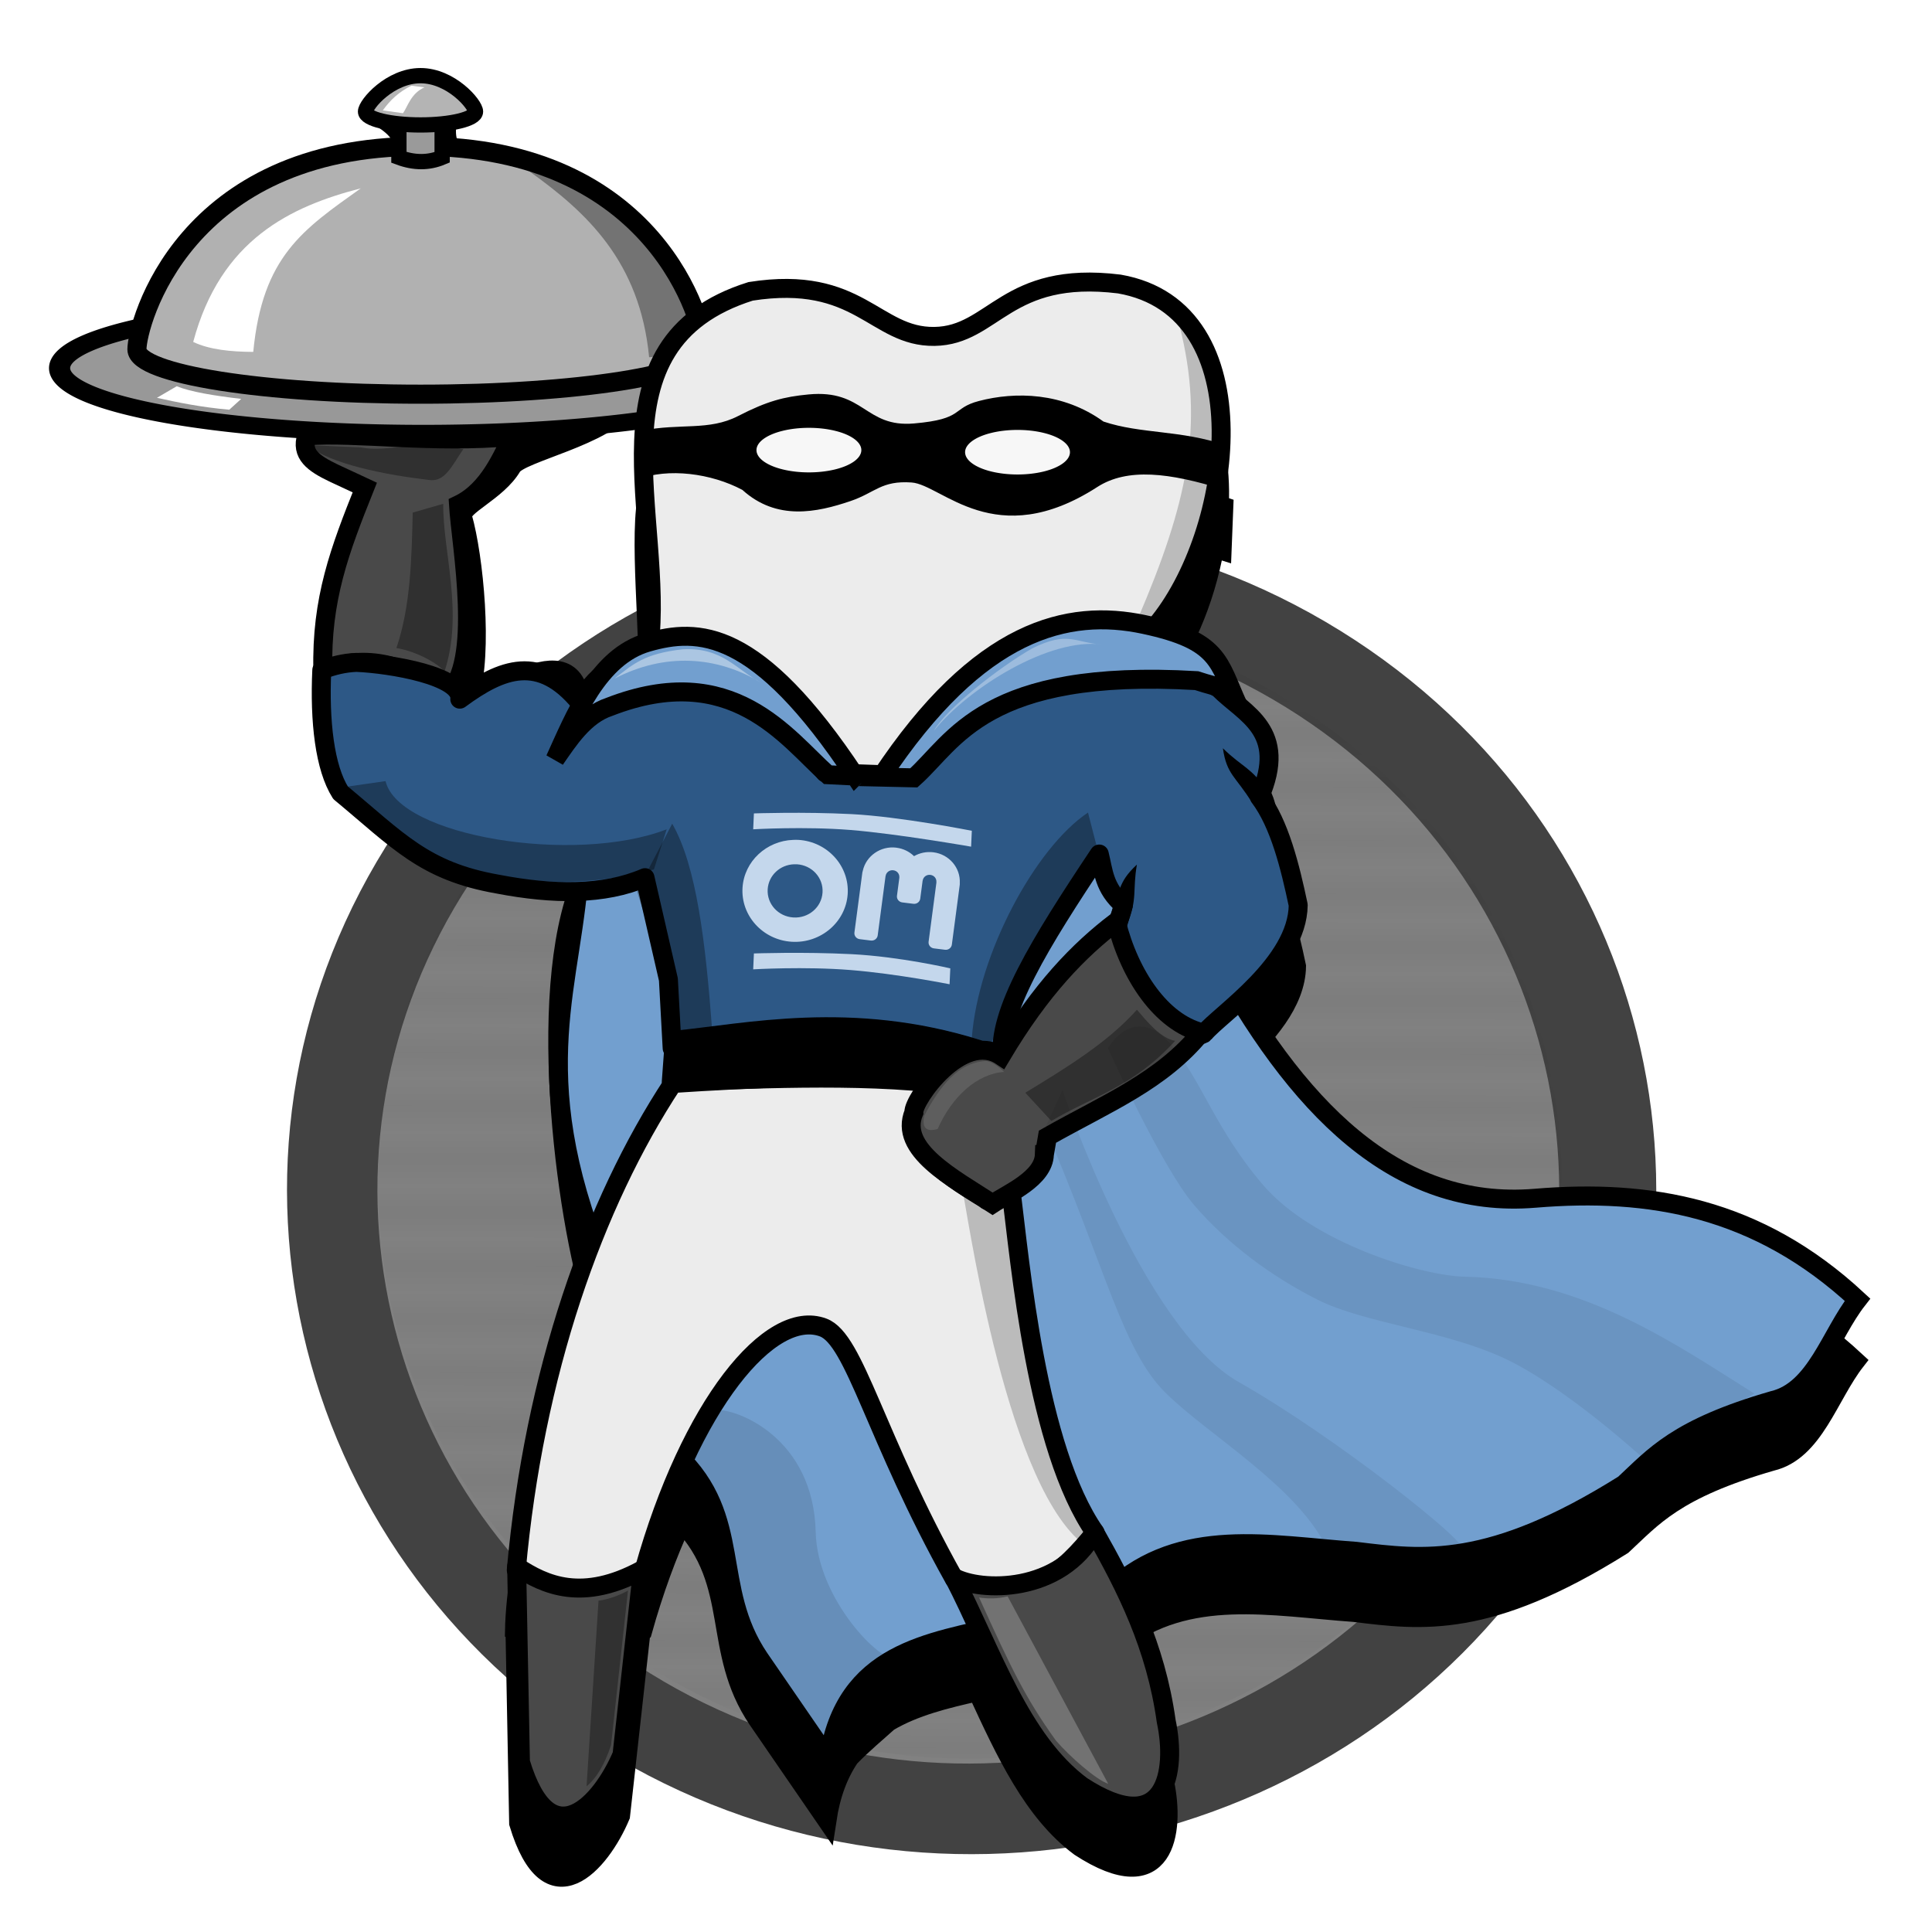 <?xml version="1.0" encoding="UTF-8" standalone="no"?>
<!-- Created with Inkscape (http://www.inkscape.org/) -->

<svg
   xmlns:dc="http://purl.org/dc/elements/1.1/"
   xmlns:cc="http://creativecommons.org/ns#"
   xmlns:rdf="http://www.w3.org/1999/02/22-rdf-syntax-ns#"
   xmlns:svg="http://www.w3.org/2000/svg"
   xmlns="http://www.w3.org/2000/svg"
   xmlns:sodipodi="http://sodipodi.sourceforge.net/DTD/sodipodi-0.dtd"
   xmlns:inkscape="http://www.inkscape.org/namespaces/inkscape"
   width="926"
   height="926"
   id="svg2"
   sodipodi:version="0.32"
   inkscape:version="0.47 r22583"
   sodipodi:docname="openmolar-server.svg"
   inkscape:output_extension="org.inkscape.output.svg.inkscape"
   version="1.0">
  <defs
     id="defs4">
    <inkscape:perspective
       sodipodi:type="inkscape:persp3d"
       inkscape:vp_x="0 : 322.22821 : 1"
       inkscape:vp_y="0 : 1000 : 0"
       inkscape:vp_z="1026.5092 : 322.22821 : 1"
       inkscape:persp3d-origin="513.25458 : 214.81881 : 1"
       id="perspective61" />
    <pattern
       inkscape:stockid="Stripes 1:1"
       id="Strips1_1"
       patternTransform="matrix(20.471,35.456,-35.456,20.471,0,0)"
       height="1"
       width="2"
       patternUnits="userSpaceOnUse"
       inkscape:collect="always">
      <rect
         id="rect5098"
         height="2"
         width="1"
         y="-0.5"
         x="0"
         style="fill:black;stroke:none" />
    </pattern>
    <filter
       inkscape:collect="always"
       id="filter5854"
       color-interpolation-filters="sRGB">
      <feGaussianBlur
         inkscape:collect="always"
         stdDeviation="1.76"
         id="feGaussianBlur5856" />
    </filter>
    <filter
       inkscape:collect="always"
       id="filter3840"
       color-interpolation-filters="sRGB">
      <feGaussianBlur
         inkscape:collect="always"
         stdDeviation="5.206"
         id="feGaussianBlur3842" />
    </filter>
    <inkscape:perspective
       id="perspective4985"
       inkscape:persp3d-origin="0.5 : 0.33333333 : 1"
       inkscape:vp_z="1 : 0.5 : 1"
       inkscape:vp_y="0 : 1000 : 0"
       inkscape:vp_x="0 : 0.5 : 1"
       sodipodi:type="inkscape:persp3d" />
  </defs>
  <sodipodi:namedview
     id="base"
     pagecolor="#ffffff"
     bordercolor="#666666"
     borderopacity="1.0"
     gridtolerance="10000"
     guidetolerance="10"
     objecttolerance="10"
     inkscape:pageopacity="0.0"
     inkscape:pageshadow="2"
     inkscape:zoom="0.5"
     inkscape:cx="32.45715"
     inkscape:cy="440.06431"
     inkscape:document-units="px"
     inkscape:current-layer="layer4"
     showgrid="false"
     showguides="false"
     inkscape:guide-bbox="true"
     inkscape:object-paths="false"
     inkscape:window-width="1366"
     inkscape:window-height="722"
     inkscape:window-x="0"
     inkscape:window-y="25"
     inkscape:snap-guide="false"
     inkscape:window-maximized="1">
    <sodipodi:guide
       orientation="0,1"
       position="-598.182,805.431"
       id="guide2427" />
    <sodipodi:guide
       orientation="0,1"
       position="-617.643,745.429"
       id="guide2429" />
  </sodipodi:namedview>
  <g
     inkscape:groupmode="layer"
     id="layer4"
     inkscape:label="background"
     transform="translate(-8,47.544)">
    <rect
       y="-39.447"
       x="15.86"
       height="908.819"
       width="922.279"
       id="rect5023"
       style="opacity:0.001;fill:#ffffff;fill-opacity:1;stroke:none;display:inline"
       inkscape:export-filename="/home/richard/Dropbox/graphicswork/omolar/oms_sample01.png"
       inkscape:export-xdpi="77.75"
       inkscape:export-ydpi="77.75" />
  </g>
  <g
     inkscape:groupmode="layer"
     id="layer2"
     inkscape:label="badgebackground"
     style="display:inline"
     transform="translate(-8,47.544)">
    <g
       id="g5898"
       transform="matrix(1.859,0,0,1.803,-4353.149,-4734.298)">
      <path
         transform="matrix(0.169,0.108,-0.108,0.169,2976.805,3315.859)"
         d="m -1792,-659.638 c 0,486.011 -393.989,880 -880,880 -486.011,0 -880,-393.989 -880,-880 0,-486.011 393.989,-880 880,-880 486.011,0 880,393.989 880,880 z"
         sodipodi:ry="880"
         sodipodi:rx="880"
         sodipodi:cy="-659.63782"
         sodipodi:cx="-2672"
         id="path3639"
         style="fill:#424242;fill-opacity:1;fill-rule:nonzero;stroke:none;stroke-width:31.2;marker:none;visibility:visible;display:inline;overflow:visible;enable-background:accumulate"
         sodipodi:type="arc" />
      <path
         sodipodi:type="arc"
         style="fill:#818181;fill-opacity:1;fill-rule:nonzero;stroke:none;stroke-width:31.2;marker:none;visibility:visible;display:inline;overflow:visible;enable-background:accumulate"
         id="path3641"
         sodipodi:cx="-2672"
         sodipodi:cy="-659.63782"
         sodipodi:rx="880"
         sodipodi:ry="880"
         d="m -1792,-659.638 c 0,486.011 -393.989,880 -880,880 -486.011,0 -880,-393.989 -880,-880 0,-486.011 393.989,-880 880,-880 486.011,0 880,393.989 880,880 z"
         transform="matrix(0.146,0.093,-0.093,0.146,2924.386,3260.688)" />
      <path
         transform="matrix(0.15,0.087,-0.087,0.15,2939.459,3245.712)"
         d="m -1792,-659.638 c 0,486.011 -393.989,880 -880,880 -486.011,0 -880,-393.989 -880,-880 0,-486.011 393.989,-880 880,-880 486.011,0 880,393.989 880,880 z"
         sodipodi:ry="880"
         sodipodi:rx="880"
         sodipodi:cy="-659.63782"
         sodipodi:cx="-2672"
         id="path5814"
         style="opacity:0.184;fill:url(#Strips1_1);fill-opacity:1;fill-rule:nonzero;stroke:none;stroke-width:31.2;marker:none;visibility:visible;display:inline;overflow:visible;filter:url(#filter5854);enable-background:accumulate"
         sodipodi:type="arc" />
    </g>
  </g>
  <g
     inkscape:groupmode="layer"
     id="layer3"
     inkscape:label="dropshadow"
     style="display:inline"
     transform="translate(-8,47.544)">
    <path
       style="fill:#000000;fill-opacity:1;fill-rule:evenodd;stroke:#000000;stroke-width:4.455;stroke-linecap:butt;stroke-linejoin:miter;stroke-miterlimit:4;stroke-opacity:1;stroke-dasharray:none;display:inline;filter:url(#filter3840)"
       d="m 2641.844,3199.156 c -20.084,-0.074 -23.461,12.787 -35.969,12.969 -13.802,0.201 -17.338,-14.821 -42.5,-10.75 -18.179,5.889 -22.158,18.212 -23.197,32.966 -2.565,10.357 0.517,34.147 -0.178,50.628 -0.134,0.038 -0.273,0.054 -0.406,0.094 -2.412,0.453 -13.507,7.572 -15.547,-2.233 -3.33,-16.003 -27.283,7.143 -25.408,0.876 3.267,-10.916 1.049,-33.702 -1.542,-43.066 -0.705,-2.548 8.017,-6.029 11.42,-12.004 1.876,-3.294 21.86,-7.259 26.629,-14.912 0.575,-0.923 21.181,15.575 24.961,5.913 -1.907,-23.899 -27.055,-53.194 -41.08,-55.495 -3.853,-0.632 -32.965,-3.508 -21.924,-9.968 -7.127,-1.426 -1.524,-13.025 -3.362,-12.922 -1.604,0.09 -13.762,0.429 -15.274,4.338 9.846,6.517 0.579,9.051 -1.577,9.459 -22.519,4.262 -40.058,15.164 -50.42,40.005 -6.98,3.482 -10.694,2.995 -15.119,6.654 -9.382,7.758 38.166,17.302 50.294,15.828 5.596,3.91 18.329,16.544 16.294,19.788 -8.109,12.921 -8.204,59.411 -5.808,65.416 13.693,19.298 30.533,24.062 51.667,27.051 -10.103,29.337 -1.428,86.349 4.952,102.742 -11.357,22.279 -19.308,55.651 -19.594,73.813 0.039,0.024 0.086,0.038 0.125,0.062 l 0.844,45.719 c 6.902,23.622 18.825,9.723 23.5,-1.75 l 4.719,-43.781 c 0.128,-0.084 0.246,-0.164 0.375,-0.25 2.632,-9.706 5.756,-18.413 9.125,-25.969 13.512,14.769 6.733,30.488 17.531,47 l 16,24 c 0.914,-6.234 2.757,-11.087 5.281,-14.906 3.042,-3.255 6.387,-6.075 8.938,-8.469 6.036,-3.689 13.291,-5.525 20.656,-7.219 6.399,14.284 12.795,28.691 23.719,37.031 19.679,13.197 21.969,-3.68 19.531,-15.406 -1.727,-12.78 -5.684,-23.479 -10.469,-33.406 15.71,-12.818 35.354,-8.518 54.344,-7.125 15.52,1.958 30.879,4.143 62,-16 6.978,-6.667 12.107,-13.333 34.5,-20 9.853,-2.412 13.194,-15.676 19.5,-24 -23.098,-22.11 -48.085,-26.489 -74.562,-24.219 -28.517,2.445 -49.985,-16.352 -68.219,-47.187 6.193,-5.887 13.314,-13.924 13.406,-22.719 -1.871,-9.134 -4.297,-19.362 -8.938,-25.719 l 1.875,-1.375 c -0.304,-0.472 -0.591,-0.85 -0.875,-1.25 4.586,-13.819 -4.853,-17.545 -10.375,-23.312 -0.272,-0.19 -0.558,-0.357 -0.844,-0.531 2.129,0.676 3.133,1.316 5.219,4.406 -4.325,-9.748 -4.239,-14.831 -19.5,-18.625 l 0.562,-0.219 c 6.603,-8.08 11.718,-20.394 13.906,-33.031 0.581,0.179 1.156,0.37 1.75,0.562 l 0.406,-10.594 c -0.346,-0.123 -0.687,-0.231 -1.031,-0.344 0.688,-18.224 -5.676,-34.901 -23.531,-38.094 -2.464,-0.313 -4.704,-0.461 -6.781,-0.469 l 0,-1e-4 z"
       id="path4234"
       transform="matrix(2.072,0,0,2.01,-4944.328,-6313.4)"
       sodipodi:nodetypes="csccccssssccscscscscsccccccccccccccccccccccsccccccccccccccccc" />
  </g>
  <g
     inkscape:label="Layer 1"
     inkscape:groupmode="layer"
     id="layer1"
     transform="translate(-3522.604,-3234.997)"
     style="display:inline">
    <path
       style="fill:#494949;fill-opacity:1;fill-rule:evenodd;stroke:#000000;stroke-width:9.092;stroke-linecap:butt;stroke-linejoin:miter;stroke-miterlimit:4;stroke-opacity:1;stroke-dasharray:none"
       d="m 3682.591,3461.757 c -9.866,-4.726 -15.842,-9.039 -13.016,-17.835 23.199,-1.88 61.161,3.828 98.579,0.272 -4.598,8.668 -11.034,25.698 -25.796,32.76 1.215,19.868 11.879,76.422 -5.614,91.059 -21.648,-16.325 -41.222,-19.186 -59.397,-11.541 -0.82,-34.397 8.076,-57.731 20.099,-87.8 l -14.855,-6.915 z"
       id="path4180"
       sodipodi:nodetypes="cccccccc" />
    <path
       transform="matrix(2.935,0,0,2.394,3030.247,3100.135)"
       d="m 296.278,130.036 a 59.397,13.081 0 1 1 -118.794,0 59.397,13.081 0 1 1 118.794,0 z"
       sodipodi:ry="13.081475"
       sodipodi:rx="59.396969"
       sodipodi:cy="130.03624"
       sodipodi:cx="236.88077"
       id="path2989"
       style="fill:#989898;fill-opacity:1;stroke:#000000;stroke-width:3.454;stroke-miterlimit:4;stroke-opacity:1;stroke-dasharray:none"
       sodipodi:type="arc" />
    <path
       style="fill:#b1b1b1;fill-opacity:1;stroke:#000000;stroke-width:9.156;stroke-miterlimit:4;stroke-opacity:1;stroke-dasharray:none"
       d="m 3860.076,3402.447 c 0,11.864 -60.853,21.482 -135.92,21.482 -75.066,0 -135.919,-9.618 -135.919,-21.482 0,-11.864 22.057,-97.302 135.746,-97.302 113.689,0 136.093,85.438 136.093,97.302 z"
       id="path3023"
       sodipodi:nodetypes="csszc" />
    <path
       style="fill:#ffffff;fill-opacity:1;stroke:none"
       d="m 3615.208,3398.884 c 13.144,-49.179 46.806,-64.95 80.314,-73.619 -27.656,19.721 -47.132,32.495 -51.538,78.4 -10.759,-0.085 -20.856,-1.025 -28.776,-4.781 z"
       id="path3801"
       sodipodi:nodetypes="cccc" />
    <path
       style="fill:#ffffff;fill-opacity:1;stroke:none"
       d="m 3607.304,3420.118 -9.468,5.544 c 9.833,2.192 20.913,4.5 34.657,5.717 l 5.716,-5.197 c -13.294,-1.552 -24.217,-3.376 -30.905,-6.063 z"
       id="path3803"
       sodipodi:nodetypes="ccccc" />
    <path
       style="fill:#9a9a9a;fill-opacity:1;stroke:#000000;stroke-width:7.324;stroke-miterlimit:4;stroke-opacity:1;stroke-dasharray:none"
       d="m 3713.795,3280.153 20.723,0 0,30.267 c -6.434,2.7 -13.335,2.736 -20.723,0 l 0,-30.267 z"
       id="rect3810"
       sodipodi:nodetypes="ccccc" />
    <path
       style="fill:#b4b4b4;fill-opacity:1;stroke:#000000;stroke-width:7.324;stroke-miterlimit:4;stroke-opacity:1;stroke-dasharray:none"
       d="m 3750.513,3288.493 c 0,3.529 -11.801,6.39 -26.357,6.39 -14.557,0 -26.357,-2.861 -26.357,-6.39 0,-3.529 11.8,-17.235 26.357,-17.235 14.557,0 26.357,13.705 26.357,17.235 z"
       id="path3807"
       sodipodi:nodetypes="csssc" />
    <path
       sodipodi:nodetypes="ccccc"
       id="path3815"
       d="m 3719.754,3276.073 c -6.041,3.047 -9.985,6.725 -13.673,11.824 l 9.667,1.363 c 2.205,-2.992 3.711,-9.488 10.302,-12.394 l -6.295,-0.792 z"
       style="fill:#ffffff;fill-opacity:1;stroke:none" />
    <path
       style="fill:#ececec;fill-opacity:1;fill-rule:evenodd;stroke:#000000;stroke-width:9.092;stroke-linecap:butt;stroke-linejoin:miter;stroke-miterlimit:4;stroke-opacity:1;stroke-dasharray:none"
       d="m 3833.697,3544.951 c 7.724,-61.041 -30.879,-145.319 48.699,-170.318 52.144,-8.181 59.471,22.008 88.073,21.604 28.602,-0.404 34.121,-31.828 88.591,-25.121 69.414,12.036 54.95,119.485 17.615,163.787 l -91.7,37.179 -35.747,50.744 -36.784,-8.039 -53.362,-60.792 -25.386,-9.043 z"
       id="path4160"
       sodipodi:nodetypes="cczccccccc" />
    <path
       style="fill:#729fcf;fill-opacity:1;fill-rule:evenodd;stroke:#000000;stroke-width:9.092;stroke-linecap:butt;stroke-linejoin:miter;stroke-miterlimit:4;stroke-opacity:1;stroke-dasharray:none"
       d="m 3800.54,3647.946 c -2.74,58.718 -27.097,99.093 10.361,191.922 l 36.266,92.444 c 32.074,30.575 16.223,63.138 39.374,97.468 l 33.157,48.232 c 7.766,-51.337 47.851,-55.662 84.965,-64.309 l 50.772,-17.082 c 33.244,-30.336 75.926,-21.014 117.085,-18.087 32.162,3.936 63.992,8.326 128.483,-32.155 14.461,-13.398 25.088,-26.795 71.495,-40.193 20.418,-4.847 27.343,-31.503 40.41,-48.232 -47.866,-44.434 -99.657,-53.206 -154.526,-48.644 -66.493,5.528 -114.526,-42.938 -155.285,-119.162 l -31.085,-81.391 -75.639,29.14 c 0,0 -40.41,25.12 -46.627,25.12 -6.217,0 -87.037,-32.154 -87.037,-32.154 l -27.976,-15.072 -30.048,17.082 -4.145,15.072 z"
       id="path4162"
       sodipodi:nodetypes="cccccccccccscccscccc" />
    <path
       style="fill:#ececec;fill-opacity:1;stroke:#000000;stroke-width:9.092;stroke-linecap:round;stroke-linejoin:round;stroke-miterlimit:4;stroke-opacity:1;stroke-dasharray:none"
       d="m 3845.06,3754.304 c 33.556,-2.228 98.01,-5.587 131.566,-1.189 -16.92,13.509 -32.119,27.419 18.547,56.658 0.846,3.316 11.208,-10.57 11.965,-4.587 4.42,34.939 12.176,124.015 40.35,164.397 -15.093,18.169 -30.787,35.464 -67.513,22.166 -38.086,-68.092 -47.595,-114.789 -62.831,-120.485 -25.28,-9.451 -63.686,36.98 -85.857,116.268 -24.516,15.926 -43.565,10.643 -61.232,0 8.459,-94.182 37.013,-175.581 75.004,-233.229 z"
       id="path4164"
       sodipodi:nodetypes="cccsccsccc" />
    <path
       style="fill:#494949;fill-opacity:1;stroke:#000000;stroke-width:9.092;stroke-linecap:round;stroke-linejoin:round;stroke-miterlimit:4;stroke-opacity:1;stroke-dasharray:none"
       d="m 3770.233,3985.819 c 13.578,9.019 31.615,17.159 60.356,1.507 l -9.844,88.676 c -9.688,23.057 -34.395,50.988 -48.699,3.517 l -1.813,-93.7 z"
       id="path4166"
       sodipodi:nodetypes="ccccc" />
    <path
       sodipodi:nodetypes="ccccc"
       id="path4168"
       d="m 3979.746,3991.027 c 12.83,6.993 51.122,7.924 67.423,-21.825 15.24,26.86 29.374,54.72 34.404,90.821 5.052,23.565 0.302,57.492 -40.479,30.971 -29.454,-21.806 -42.918,-64.326 -61.348,-99.966 z"
       style="fill:#494949;fill-opacity:1;stroke:#000000;stroke-width:9.092;stroke-linecap:round;stroke-linejoin:round;stroke-miterlimit:4;stroke-opacity:1;stroke-dasharray:none" />
    <path
       style="fill:#2d5886;fill-opacity:1;stroke:#000000;stroke-width:9.092;stroke-linecap:round;stroke-linejoin:round;stroke-miterlimit:4;stroke-opacity:1;stroke-dasharray:none"
       d="m 3693.398,3552.479 c -5.669,0.234 -11.157,1.495 -16.561,3.663 -1.14,24.68 1.416,46.901 9.007,58.83 27.643,22.894 40.026,37.596 75.365,43.784 26.686,5.127 50.857,5.351 70.542,-3.099 l 11.215,48.799 1.801,32.965 c 54.075,-14.64 112.752,-13.259 158.284,4.959 -2.633,-22.046 17.888,-55.219 46.428,-98.05 2.064,8.148 2.118,16.308 11.563,24.456 l -3.08,10.425 c 6.8,34.277 37.945,55.697 41.837,50.997 7.613,-9.192 44.73,-33.4 45.033,-61.422 -3.876,-18.356 -8.919,-38.899 -18.536,-51.673 13.938,-32.139 -7.274,-39.778 -19.408,-52.068 -22.092,-15.007 -68.076,-4.891 -65.603,-5.635 -34.682,8.148 -64.31,22.116 -84.372,47.278 l -38.874,-1.352 c -15.261,-17.284 -17.607,-40.823 -59.734,-45.08 -17.579,1.148 -38.404,-22.439 -57.817,11.439 -19.16,-23.116 -37.03,-16.701 -57.506,-1.591 1.259,-11.164 -33.135,-16.942 -49.585,-17.625 z"
       id="path4170"
       sodipodi:nodetypes="cccccccccccscccccccccc" />
    <path
       style="fill:#729fcf;fill-opacity:1;fill-rule:evenodd;stroke:#000000;stroke-width:9.092;stroke-linecap:butt;stroke-linejoin:miter;stroke-miterlimit:4;stroke-opacity:1;stroke-dasharray:none"
       d="m 3944.843,3607.465 15.752,0.355 c 19.618,-17.462 33.676,-52.583 135.5,-46.6 12.024,3.972 13.324,2.264 19.819,11.597 -9.383,-20.509 -8.646,-30.769 -44.981,-38.511 -36.335,-7.742 -78.998,2.022 -126.09,73.158 z"
       id="path4172"
       sodipodi:nodetypes="cccczc" />
    <path
       sodipodi:nodetypes="cccczc"
       id="path4174"
       d="m 3932.515,3606.963 -13.162,-0.649 c -19.618,-17.462 -45.739,-55.461 -104.674,-32.532 -12.024,3.971 -19.541,15.829 -26.036,25.162 9.383,-20.509 20.574,-49.283 44.463,-56.095 24.034,-6.854 52.317,-7.022 99.409,64.115 z"
       style="fill:#729fcf;fill-opacity:1;fill-rule:evenodd;stroke:#000000;stroke-width:9.092;stroke-linecap:butt;stroke-linejoin:miter;stroke-miterlimit:4;stroke-opacity:1;stroke-dasharray:none" />
    <path
       style="fill:#000000;fill-opacity:1;stroke:#000000;stroke-width:9.092;stroke-linecap:round;stroke-linejoin:round;stroke-miterlimit:4;stroke-opacity:1;stroke-dasharray:none"
       d="m 3845.807,3733.585 c 34.684,-3.401 84.766,-14.804 145.396,4.261 l -15.266,16.991 c -41.835,-5.449 -97.228,-2.244 -131.595,-1.358 l 1.465,-19.895 z"
       id="path4176"
       sodipodi:nodetypes="ccccc" />
    <path
       sodipodi:nodetypes="cccccccc"
       id="path4178"
       d="m 4023.174,3788.343 c -0.405,11.499 -16.972,18.452 -24.837,23.619 -19.346,-12.559 -45.059,-25.945 -37.722,-43.8 -0.417,-6.005 23.158,-39.493 41.83,-27.044 19.185,-32.252 37.355,-50.731 55.165,-64.327 6.427,25.853 21.628,48.056 40.752,53.07 -19.206,23.454 -44.989,33.718 -73.722,49.955 l -1.465,8.526 z"
       style="fill:#494949;fill-opacity:1;fill-rule:evenodd;stroke:#000000;stroke-width:9.092;stroke-linecap:butt;stroke-linejoin:miter;stroke-miterlimit:4;stroke-opacity:1;stroke-dasharray:none" />
    <path
       sodipodi:nodetypes="cszsczzzcc"
       id="path4182"
       d="m 4363.424,3902.921 c -37.429,-23.507 -82.088,-54.811 -138.845,-56.019 -20.811,-0.432 -72.646,-16.237 -96.362,-43.71 -23.505,-27.227 -30.088,-51.732 -45.058,-68.342 -17.226,-19.113 -29.545,2.526 -29.545,2.526 0,0 25.735,57.134 41.446,75.362 15.711,18.228 36.524,33.857 59.061,45.217 22.537,11.36 62.063,14.844 90.664,28.638 29.223,14.094 65.537,47.478 65.537,47.478 l 53.103,-31.149 z"
       style="opacity:0.068;fill:#000000;fill-opacity:1;fill-rule:evenodd;stroke:none" />
    <path
       sodipodi:nodetypes="czszscccszsccc"
       id="path4184"
       d="m 3830.314,3441.401 c 18.363,-3.676 31.992,0.227 46.059,-6.998 14.067,-7.224 21.933,-9.217 33.698,-10.348 26.813,-2.576 27.006,15.942 50.591,13.908 24.311,-2.096 17.843,-7.294 31.166,-10.776 17.344,-4.533 40.175,-4.231 59.663,9.856 17.922,6.02 37.254,4.008 58.444,11.334 l -0.83,21.283 c -26.032,-8.174 -46.187,-10.521 -60.592,-1.229 -48.958,31.579 -74.437,-1.168 -88.98,-2.18 -14.543,-1.012 -17.377,4.859 -29.281,8.905 -16.161,5.493 -35.382,9.548 -51.835,-5.355 -14.867,-7.911 -35.481,-10.716 -50.398,-4.986 l 2.295,-23.414 z"
       style="fill:#000000;fill-opacity:1;stroke:none" />
    <path
       style="fill:#000000;fill-opacity:1;fill-rule:evenodd;stroke:none"
       d="m 4108.732,3593.642 c 1.817,12.73 6.133,13.383 13.979,26.091 l 7.434,-5.349 c -7.797,-11.721 -11.975,-11.5 -21.413,-20.742 z"
       id="path4190"
       sodipodi:nodetypes="cccc" />
    <path
       sodipodi:nodetypes="ccccc"
       id="path4192"
       d="m 3827.937,3662.114 16.851,-32.329 c 11.775,20.487 16,57.465 19.049,97.697 l -14.653,3.908 -21.247,-69.276 z"
       style="opacity:0.335;fill:#000000;fill-opacity:1;stroke:none" />
    <path
       style="opacity:0.335;fill:#000000;fill-opacity:1;stroke:none"
       d="m 4048.838,3642.93 -4.763,-18.474 c -25.329,16.934 -52.634,67.768 -55.683,107.999 l 8.792,3.197 51.654,-92.723 z"
       id="path4194"
       sodipodi:nodetypes="ccccc" />
    <path
       sodipodi:nodetypes="ccccc"
       id="path4196"
       d="m 4067.521,3718.956 c 4.974,5.823 11.434,13.726 18.317,14.921 -20.27,22.206 -39.076,26.38 -59.346,38.368 l -12.455,-13.5 c 19.752,-12.019 39.458,-24.068 53.485,-39.789 z"
       style="opacity:0.35;fill:#000000;fill-opacity:1;stroke:none" />
    <path
       sodipodi:nodetypes="ccccc"
       id="path4202"
       d="m 3994.529,3743.593 c 2.667,-0.272 6.186,2.132 9.341,5.171 -13.003,0.896 -24.974,11.778 -31.872,27.353 -5.724,1.618 -7.521,-0.843 -6.41,-6.326 7.672,-14.596 16.399,-25.302 28.942,-26.199 z"
       style="opacity:0.121;fill:#ffffff;fill-opacity:1;stroke:none" />
    <path
       sodipodi:nodetypes="cccc"
       id="path4204"
       d="m 4067.512,3649.398 c -9.564,8.896 -7.577,12.668 -13.586,26.286 l 8.828,2.7 c 5.213,-13 2.578,-16.151 4.758,-28.985 z"
       style="fill:#000000;fill-opacity:1;fill-rule:evenodd;stroke:none" />
    <path
       sodipodi:nodetypes="czcczcc"
       id="path4206"
       d="m 4222.57,3976.468 c 4.068,-1.644 -59.471,-52.588 -106.147,-79.01 -46.677,-26.422 -84.568,-139.986 -84.568,-139.986 l -8.289,18.087 c 29.502,68.819 37.179,106.785 57.766,127.111 20.217,19.961 62.551,44.504 76.954,73.794 l 64.285,0 z"
       style="opacity:0.068;fill:#000000;fill-opacity:1;fill-rule:evenodd;stroke:none" />
    <path
       sodipodi:nodetypes="cscczcc"
       id="path4208"
       d="m 3951.034,4029.278 c -5.209,3.33 -36.708,-27.177 -37.469,-59.994 -1.042,-44.973 -37.623,-59.381 -48.384,-58.51 l -13.619,20.534 c 8.645,13.704 20.657,29.14 25.645,65.062 4.988,35.922 28.365,57.47 39.374,72.096 6.171,-16.262 24.471,-29.754 34.452,-39.188 z"
       style="opacity:0.107;fill:#000000;fill-opacity:1;fill-rule:evenodd;stroke:none" />
    <path
       transform="matrix(2.754,0,0,2.67,-3189.159,-2240.005)"
       d="m 2587,2131.362 a 9.125,4 0 1 1 -18.25,0 9.125,4 0 1 1 18.25,0 z"
       sodipodi:ry="4"
       sodipodi:rx="9.125"
       sodipodi:cy="2131.3623"
       sodipodi:cx="2577.875"
       id="path4210"
       style="fill:#f7f7f7;fill-opacity:1;stroke:none"
       sodipodi:type="arc" />
    <path
       sodipodi:type="arc"
       style="fill:#f7f7f7;fill-opacity:1;stroke:none"
       id="path4212"
       sodipodi:cx="2577.875"
       sodipodi:cy="2131.3623"
       sodipodi:rx="9.125"
       sodipodi:ry="4"
       d="m 2587,2131.362 a 9.125,4 0 1 1 -18.25,0 9.125,4 0 1 1 18.25,0 z"
       transform="matrix(2.754,0,0,2.67,-3089.169,-2239)" />
    <path
       id="path4214"
       d="m 3902.751,3637.551 c -12.754,0.456 -23.409,10.224 -24.254,22.832 -0.901,13.449 9.677,25.122 23.544,25.996 13.868,0.874 25.953,-9.384 26.854,-22.832 0.901,-13.449 -9.677,-25.122 -23.545,-25.996 -0.867,-0.054 -1.75,-0.03 -2.6,0 z m 0.425,11.691 c 0.446,-0.02 0.916,-0.029 1.371,0 7.284,0.459 12.766,6.508 12.292,13.571 -0.473,7.063 -6.711,12.379 -13.994,11.921 -7.283,-0.459 -12.765,-6.508 -12.292,-13.572 0.444,-6.622 5.935,-11.69 12.623,-11.921 z"
       style="fill:#c4d7ec;fill-opacity:1;fill-rule:nonzero;stroke:none;stroke-width:2;marker:none;visibility:visible;display:inline;overflow:visible;enable-background:accumulate" />
    <path
       id="path4216"
       d="m 3952.203,3641.277 c -7.568,-0.94 -14.536,4.011 -16.08,11.14 -8e-4,0 -9e-4,0 0,0.02 -0.098,0.237 -0.166,0.487 -0.195,0.742 l -3.802,28.774 c -0.203,1.556 0.931,2.977 2.535,3.18 l 5.345,0.664 c 1.604,0.197 3.07,-0.902 3.279,-2.457 l 3.739,-28.3 c 0.032,-0.104 0.056,-0.209 0.075,-0.316 0.322,-1.687 1.892,-2.829 3.677,-2.607 1.785,0.222 3.007,1.712 2.881,3.422 0,0.061 0,0.124 0,0.189 l -1.138,8.611 c -0.203,1.556 0.93,2.977 2.534,3.179 l 5.345,0.664 c 1.604,0.197 3.07,-0.902 3.279,-2.457 l 1.12,-8.476 c 0.032,-0.104 0.056,-0.21 0.075,-0.316 0.323,-1.692 1.881,-2.83 3.667,-2.609 1.785,0.222 3.007,1.711 2.881,3.422 0,0.112 0,0.224 -0,0.335 l -3.738,28.29 c -0.203,1.556 0.93,2.977 2.534,3.18 l 5.333,0.663 c 1.605,0.197 3.071,-0.902 3.279,-2.458 l 3.802,-28.774 c 0.03,-0.237 0.03,-0.477 0,-0.714 0.394,-7.302 -5.067,-13.831 -12.657,-14.774 -3.336,-0.414 -6.571,0.3 -9.269,1.85 -2.208,-2.158 -5.153,-3.642 -8.489,-4.056 z"
       style="fill:#c4d7ec;fill-opacity:1;fill-rule:nonzero;stroke:none;stroke-width:2;marker:none;visibility:visible;display:inline;overflow:visible;enable-background:accumulate" />
    <path
       sodipodi:nodetypes="czcczcc"
       id="path4218"
       d="m 3883.946,3691.983 c 0,0 23.653,-0.844 46.76,0.334 23.258,1.185 47.367,6.811 47.367,6.811 l -0.34,7.619 c 0,0 -25.051,-5.003 -47.367,-6.811 -22.165,-1.796 -46.76,-0.334 -46.76,-0.334 l 0.34,-7.619 z"
       style="fill:#c4d7ec;fill-opacity:1;stroke:none" />
    <path
       style="fill:#c4d7ec;fill-opacity:1;stroke:none"
       d="m 3883.946,3624.86 c 0,0 23.653,-0.844 46.76,0.334 23.258,1.185 57.688,7.989 57.688,7.989 l -0.34,7.618 c 0,0 -35.373,-6.181 -57.688,-7.988 -22.165,-1.796 -46.76,-0.334 -46.76,-0.334 l 0.34,-7.619 z"
       id="path4220"
       sodipodi:nodetypes="czcczcc" />
    <path
       sodipodi:nodetypes="ccccc"
       id="path4222"
       d="m 3823.589,3997.345 c -3.704,2.092 -8.962,4.184 -14.117,4.87 l -5.73,88.965 c 4.618,-3.817 8.57,-10.217 11.723,-19.717 l 8.124,-74.118 z"
       style="opacity:0.335;fill:#000000;fill-opacity:1;stroke:none" />
    <path
       style="opacity:0.223;fill:#ffffff;fill-opacity:1;stroke:none"
       d="m 3991.871,4000.677 c 4.239,0.615 8.64,0.674 13.691,-0.538 l 48.226,89.84 c -5.746,-1.89 -18.636,-13.17 -25.187,-20.865 -14.683,-20.462 -21.431,-34.739 -36.729,-68.436 z"
       id="path4224"
       sodipodi:nodetypes="ccccc" />
    <path
       sodipodi:nodetypes="cccc"
       id="path4226"
       d="m 3817.111,3560.275 c 9.152,-7.13 14.347,-11.995 32.639,-14.068 19.265,-1.098 25.942,10.012 37.82,16.077 -21.558,-13.037 -46.488,-14.477 -70.459,-2.01 z"
       style="opacity:0.403;fill:#ffffff;fill-opacity:1;fill-rule:evenodd;stroke:none" />
    <path
       style="opacity:0.306;fill:#ffffff;fill-opacity:1;fill-rule:evenodd;stroke:none"
       d="m 3970.243,3585.238 c 5.418,-10.099 31.233,-30.436 47.118,-39.474 17.18,-8.526 20.21,-2.739 33.601,-1.823 -25.145,-3.518 -63.951,20.527 -80.719,41.297 z"
       id="path4228"
       sodipodi:nodetypes="cccc" />
    <path
       style="opacity:0.209;fill:#000000;fill-opacity:1;fill-rule:evenodd;stroke:none"
       d="m 4068.105,3531.207 c 23.266,-54.304 32.144,-92.355 19.722,-140.576 0.545,-1.234 8.45,4.677 13.08,19.686 4.807,15.583 7.542,33.367 3.684,55.543 -3.858,22.176 -15.977,51.433 -25.098,63.19 -6.682,8.612 -11.388,2.157 -11.388,2.157 z"
       id="path6097"
       sodipodi:nodetypes="ccszsc" />
    <path
       sodipodi:nodetypes="csccc"
       id="path6099"
       d="m 4040.409,3973.895 c 0.338,-6.45 11.146,-4.114 7.488,-9.931 -21.997,-34.98 -37.212,-128.13 -42.15,-160.547 -4.807,15.583 -10.331,0.91 -22.278,-0.356 2.35,8.995 19.745,138.675 56.94,170.835 z"
       style="opacity:0.209;fill:#000000;fill-opacity:1;fill-rule:evenodd;stroke:none" />
    <path
       style="opacity:0.335;fill:#000000;fill-opacity:1;stroke:none"
       d="m 3681.992,3613.024 25.398,-3.64 c 6.344,26.558 90.678,40.131 134.753,23.105 l -6.107,19.209 c -51.72,14.402 -114.561,2.869 -154.044,-38.674 z"
       id="path3817"
       sodipodi:nodetypes="ccccc" />
    <path
       style="opacity:0.35;fill:#000000;fill-opacity:1;stroke:none"
       d="m 3712.597,3545.612 c 7.705,1.158 18.479,6.094 23.063,11.214 9.276,-28.259 -0.848,-57.329 -0.62,-80.353 l -14.618,4.209 c -0.521,22.608 -1.093,45.193 -7.825,64.93 z"
       id="path3819"
       sodipodi:nodetypes="ccccc" />
    <path
       sodipodi:nodetypes="ccccc"
       id="path3838"
       d="m 3728.22,3465.041 c 7.705,1.158 10.895,-6.76 16.409,-14.714 -21.87,-5.268 -35.384,1.835 -49.102,-0.902 l -25.907,-1.1 c 11.927,9.206 37.162,14.16 58.599,16.716 z"
       style="opacity:0.35;fill:#000000;fill-opacity:1;stroke:none" />
    <path
       sodipodi:nodetypes="cccc"
       id="path3851"
       d="m 3856.925,3386.557 c -13.144,-49.179 -47.271,-60.893 -80.779,-69.562 27.656,19.721 53.175,43.314 57.581,89.219 10.759,-0.085 15.277,-15.902 23.197,-19.657 z"
       style="opacity:0.353;fill:#000000;fill-opacity:1;stroke:none" />
  </g>
</svg>
